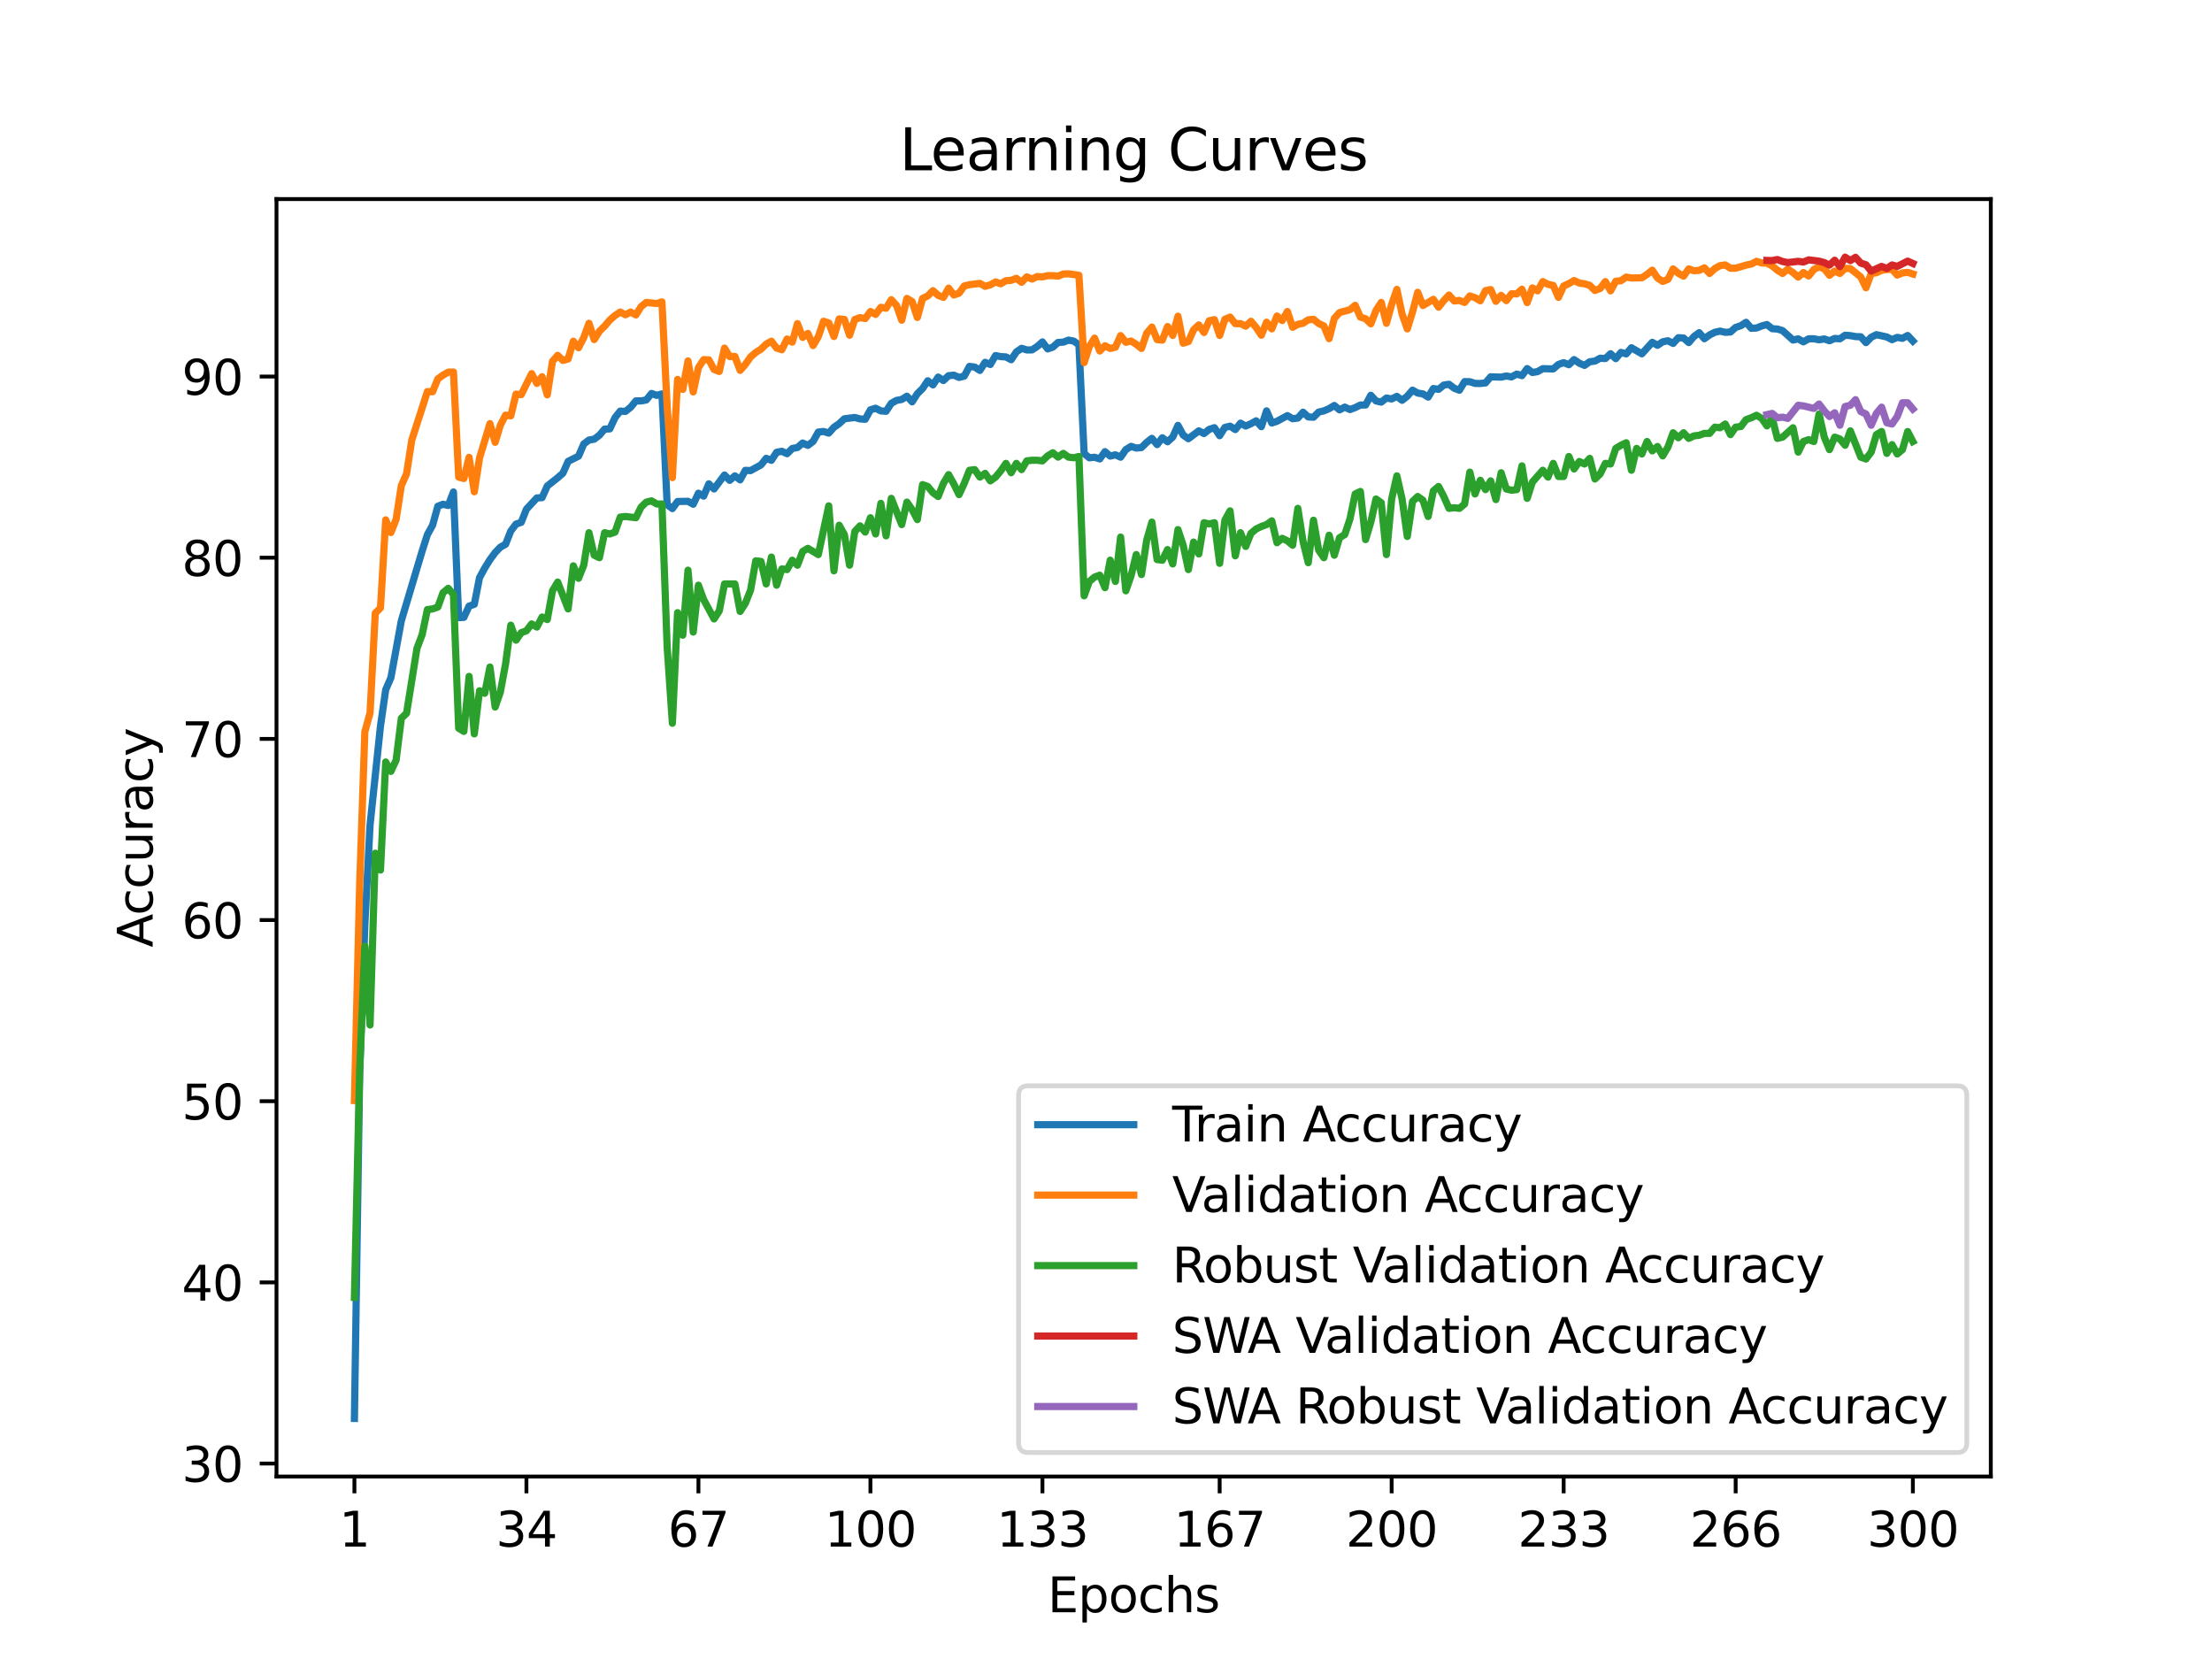 <?xml version="1.0" encoding="utf-8" standalone="no"?>
<!DOCTYPE svg PUBLIC "-//W3C//DTD SVG 1.1//EN"
  "http://www.w3.org/Graphics/SVG/1.1/DTD/svg11.dtd">
<svg xmlns:xlink="http://www.w3.org/1999/xlink" width="460.8pt" height="345.6pt" viewBox="0 0 460.8 345.6" xmlns="http://www.w3.org/2000/svg" version="1.1">
 <defs>
  <style type="text/css">*{stroke-linejoin: round; stroke-linecap: butt}</style>
 </defs>
 <g id="figure_1">
  <g id="patch_1">
   <path d="M 0 345.6 
L 460.8 345.6 
L 460.8 0 
L 0 0 
z
" style="fill: #ffffff"/>
  </g>
  <g id="axes_1">
   <g id="patch_2">
    <path d="M 57.6 307.584 
L 414.72 307.584 
L 414.72 41.472 
L 57.6 41.472 
z
" style="fill: #ffffff"/>
   </g>
   <g id="matplotlib.axis_1">
    <g id="xtick_1">
     <g id="line2d_1">
      <defs>
       <path id="m050fec3be4" d="M 0 0 
L 0 3.5 
" style="stroke: #000000; stroke-width: 0.8"/>
      </defs>
      <g>
       <use xlink:href="#m050fec3be4" x="73.833" y="307.584" style="stroke: #000000; stroke-width: 0.8"/>
      </g>
     </g>
     <g id="text_1">
      <!-- 1 -->
      <g transform="translate(70.651 322.182) scale(0.1 -0.1)">
       <defs>
        <path id="DejaVuSans-31" d="M 794 531 
L 1825 531 
L 1825 4091 
L 703 3866 
L 703 4441 
L 1819 4666 
L 2450 4666 
L 2450 531 
L 3481 531 
L 3481 0 
L 794 0 
L 794 531 
z
" transform="scale(0.016)"/>
       </defs>
       <use xlink:href="#DejaVuSans-31"/>
      </g>
     </g>
    </g>
    <g id="xtick_2">
     <g id="line2d_2">
      <g>
       <use xlink:href="#m050fec3be4" x="109.664" y="307.584" style="stroke: #000000; stroke-width: 0.8"/>
      </g>
     </g>
     <g id="text_2">
      <!-- 34 -->
      <g transform="translate(103.302 322.182) scale(0.1 -0.1)">
       <defs>
        <path id="DejaVuSans-33" d="M 2597 2516 
Q 3050 2419 3304 2112 
Q 3559 1806 3559 1356 
Q 3559 666 3084 287 
Q 2609 -91 1734 -91 
Q 1441 -91 1130 -33 
Q 819 25 488 141 
L 488 750 
Q 750 597 1062 519 
Q 1375 441 1716 441 
Q 2309 441 2620 675 
Q 2931 909 2931 1356 
Q 2931 1769 2642 2001 
Q 2353 2234 1838 2234 
L 1294 2234 
L 1294 2753 
L 1863 2753 
Q 2328 2753 2575 2939 
Q 2822 3125 2822 3475 
Q 2822 3834 2567 4026 
Q 2313 4219 1838 4219 
Q 1578 4219 1281 4162 
Q 984 4106 628 3988 
L 628 4550 
Q 988 4650 1302 4700 
Q 1616 4750 1894 4750 
Q 2613 4750 3031 4423 
Q 3450 4097 3450 3541 
Q 3450 3153 3228 2886 
Q 3006 2619 2597 2516 
z
" transform="scale(0.016)"/>
        <path id="DejaVuSans-34" d="M 2419 4116 
L 825 1625 
L 2419 1625 
L 2419 4116 
z
M 2253 4666 
L 3047 4666 
L 3047 1625 
L 3713 1625 
L 3713 1100 
L 3047 1100 
L 3047 0 
L 2419 0 
L 2419 1100 
L 313 1100 
L 313 1709 
L 2253 4666 
z
" transform="scale(0.016)"/>
       </defs>
       <use xlink:href="#DejaVuSans-33"/>
       <use xlink:href="#DejaVuSans-34" x="63.623"/>
      </g>
     </g>
    </g>
    <g id="xtick_3">
     <g id="line2d_3">
      <g>
       <use xlink:href="#m050fec3be4" x="145.496" y="307.584" style="stroke: #000000; stroke-width: 0.8"/>
      </g>
     </g>
     <g id="text_3">
      <!-- 67 -->
      <g transform="translate(139.133 322.182) scale(0.1 -0.1)">
       <defs>
        <path id="DejaVuSans-36" d="M 2113 2584 
Q 1688 2584 1439 2293 
Q 1191 2003 1191 1497 
Q 1191 994 1439 701 
Q 1688 409 2113 409 
Q 2538 409 2786 701 
Q 3034 994 3034 1497 
Q 3034 2003 2786 2293 
Q 2538 2584 2113 2584 
z
M 3366 4563 
L 3366 3988 
Q 3128 4100 2886 4159 
Q 2644 4219 2406 4219 
Q 1781 4219 1451 3797 
Q 1122 3375 1075 2522 
Q 1259 2794 1537 2939 
Q 1816 3084 2150 3084 
Q 2853 3084 3261 2657 
Q 3669 2231 3669 1497 
Q 3669 778 3244 343 
Q 2819 -91 2113 -91 
Q 1303 -91 875 529 
Q 447 1150 447 2328 
Q 447 3434 972 4092 
Q 1497 4750 2381 4750 
Q 2619 4750 2861 4703 
Q 3103 4656 3366 4563 
z
" transform="scale(0.016)"/>
        <path id="DejaVuSans-37" d="M 525 4666 
L 3525 4666 
L 3525 4397 
L 1831 0 
L 1172 0 
L 2766 4134 
L 525 4134 
L 525 4666 
z
" transform="scale(0.016)"/>
       </defs>
       <use xlink:href="#DejaVuSans-36"/>
       <use xlink:href="#DejaVuSans-37" x="63.623"/>
      </g>
     </g>
    </g>
    <g id="xtick_4">
     <g id="line2d_4">
      <g>
       <use xlink:href="#m050fec3be4" x="181.327" y="307.584" style="stroke: #000000; stroke-width: 0.8"/>
      </g>
     </g>
     <g id="text_4">
      <!-- 100 -->
      <g transform="translate(171.783 322.182) scale(0.1 -0.1)">
       <defs>
        <path id="DejaVuSans-30" d="M 2034 4250 
Q 1547 4250 1301 3770 
Q 1056 3291 1056 2328 
Q 1056 1369 1301 889 
Q 1547 409 2034 409 
Q 2525 409 2770 889 
Q 3016 1369 3016 2328 
Q 3016 3291 2770 3770 
Q 2525 4250 2034 4250 
z
M 2034 4750 
Q 2819 4750 3233 4129 
Q 3647 3509 3647 2328 
Q 3647 1150 3233 529 
Q 2819 -91 2034 -91 
Q 1250 -91 836 529 
Q 422 1150 422 2328 
Q 422 3509 836 4129 
Q 1250 4750 2034 4750 
z
" transform="scale(0.016)"/>
       </defs>
       <use xlink:href="#DejaVuSans-31"/>
       <use xlink:href="#DejaVuSans-30" x="63.623"/>
       <use xlink:href="#DejaVuSans-30" x="127.246"/>
      </g>
     </g>
    </g>
    <g id="xtick_5">
     <g id="line2d_5">
      <g>
       <use xlink:href="#m050fec3be4" x="217.158" y="307.584" style="stroke: #000000; stroke-width: 0.8"/>
      </g>
     </g>
     <g id="text_5">
      <!-- 133 -->
      <g transform="translate(207.615 322.182) scale(0.1 -0.1)">
       <use xlink:href="#DejaVuSans-31"/>
       <use xlink:href="#DejaVuSans-33" x="63.623"/>
       <use xlink:href="#DejaVuSans-33" x="127.246"/>
      </g>
     </g>
    </g>
    <g id="xtick_6">
     <g id="line2d_6">
      <g>
       <use xlink:href="#m050fec3be4" x="254.076" y="307.584" style="stroke: #000000; stroke-width: 0.8"/>
      </g>
     </g>
     <g id="text_6">
      <!-- 167 -->
      <g transform="translate(244.532 322.182) scale(0.1 -0.1)">
       <use xlink:href="#DejaVuSans-31"/>
       <use xlink:href="#DejaVuSans-36" x="63.623"/>
       <use xlink:href="#DejaVuSans-37" x="127.246"/>
      </g>
     </g>
    </g>
    <g id="xtick_7">
     <g id="line2d_7">
      <g>
       <use xlink:href="#m050fec3be4" x="289.907" y="307.584" style="stroke: #000000; stroke-width: 0.8"/>
      </g>
     </g>
     <g id="text_7">
      <!-- 200 -->
      <g transform="translate(280.363 322.182) scale(0.1 -0.1)">
       <defs>
        <path id="DejaVuSans-32" d="M 1228 531 
L 3431 531 
L 3431 0 
L 469 0 
L 469 531 
Q 828 903 1448 1529 
Q 2069 2156 2228 2338 
Q 2531 2678 2651 2914 
Q 2772 3150 2772 3378 
Q 2772 3750 2511 3984 
Q 2250 4219 1831 4219 
Q 1534 4219 1204 4116 
Q 875 4013 500 3803 
L 500 4441 
Q 881 4594 1212 4672 
Q 1544 4750 1819 4750 
Q 2544 4750 2975 4387 
Q 3406 4025 3406 3419 
Q 3406 3131 3298 2873 
Q 3191 2616 2906 2266 
Q 2828 2175 2409 1742 
Q 1991 1309 1228 531 
z
" transform="scale(0.016)"/>
       </defs>
       <use xlink:href="#DejaVuSans-32"/>
       <use xlink:href="#DejaVuSans-30" x="63.623"/>
       <use xlink:href="#DejaVuSans-30" x="127.246"/>
      </g>
     </g>
    </g>
    <g id="xtick_8">
     <g id="line2d_8">
      <g>
       <use xlink:href="#m050fec3be4" x="325.739" y="307.584" style="stroke: #000000; stroke-width: 0.8"/>
      </g>
     </g>
     <g id="text_8">
      <!-- 233 -->
      <g transform="translate(316.195 322.182) scale(0.1 -0.1)">
       <use xlink:href="#DejaVuSans-32"/>
       <use xlink:href="#DejaVuSans-33" x="63.623"/>
       <use xlink:href="#DejaVuSans-33" x="127.246"/>
      </g>
     </g>
    </g>
    <g id="xtick_9">
     <g id="line2d_9">
      <g>
       <use xlink:href="#m050fec3be4" x="361.57" y="307.584" style="stroke: #000000; stroke-width: 0.8"/>
      </g>
     </g>
     <g id="text_9">
      <!-- 266 -->
      <g transform="translate(352.026 322.182) scale(0.1 -0.1)">
       <use xlink:href="#DejaVuSans-32"/>
       <use xlink:href="#DejaVuSans-36" x="63.623"/>
       <use xlink:href="#DejaVuSans-36" x="127.246"/>
      </g>
     </g>
    </g>
    <g id="xtick_10">
     <g id="line2d_10">
      <g>
       <use xlink:href="#m050fec3be4" x="398.487" y="307.584" style="stroke: #000000; stroke-width: 0.8"/>
      </g>
     </g>
     <g id="text_10">
      <!-- 300 -->
      <g transform="translate(388.944 322.182) scale(0.1 -0.1)">
       <use xlink:href="#DejaVuSans-33"/>
       <use xlink:href="#DejaVuSans-30" x="63.623"/>
       <use xlink:href="#DejaVuSans-30" x="127.246"/>
      </g>
     </g>
    </g>
    <g id="text_11">
     <!-- Epochs -->
     <g transform="translate(218.244 335.861) scale(0.1 -0.1)">
      <defs>
       <path id="DejaVuSans-45" d="M 628 4666 
L 3578 4666 
L 3578 4134 
L 1259 4134 
L 1259 2753 
L 3481 2753 
L 3481 2222 
L 1259 2222 
L 1259 531 
L 3634 531 
L 3634 0 
L 628 0 
L 628 4666 
z
" transform="scale(0.016)"/>
       <path id="DejaVuSans-70" d="M 1159 525 
L 1159 -1331 
L 581 -1331 
L 581 3500 
L 1159 3500 
L 1159 2969 
Q 1341 3281 1617 3432 
Q 1894 3584 2278 3584 
Q 2916 3584 3314 3078 
Q 3713 2572 3713 1747 
Q 3713 922 3314 415 
Q 2916 -91 2278 -91 
Q 1894 -91 1617 61 
Q 1341 213 1159 525 
z
M 3116 1747 
Q 3116 2381 2855 2742 
Q 2594 3103 2138 3103 
Q 1681 3103 1420 2742 
Q 1159 2381 1159 1747 
Q 1159 1113 1420 752 
Q 1681 391 2138 391 
Q 2594 391 2855 752 
Q 3116 1113 3116 1747 
z
" transform="scale(0.016)"/>
       <path id="DejaVuSans-6f" d="M 1959 3097 
Q 1497 3097 1228 2736 
Q 959 2375 959 1747 
Q 959 1119 1226 758 
Q 1494 397 1959 397 
Q 2419 397 2687 759 
Q 2956 1122 2956 1747 
Q 2956 2369 2687 2733 
Q 2419 3097 1959 3097 
z
M 1959 3584 
Q 2709 3584 3137 3096 
Q 3566 2609 3566 1747 
Q 3566 888 3137 398 
Q 2709 -91 1959 -91 
Q 1206 -91 779 398 
Q 353 888 353 1747 
Q 353 2609 779 3096 
Q 1206 3584 1959 3584 
z
" transform="scale(0.016)"/>
       <path id="DejaVuSans-63" d="M 3122 3366 
L 3122 2828 
Q 2878 2963 2633 3030 
Q 2388 3097 2138 3097 
Q 1578 3097 1268 2742 
Q 959 2388 959 1747 
Q 959 1106 1268 751 
Q 1578 397 2138 397 
Q 2388 397 2633 464 
Q 2878 531 3122 666 
L 3122 134 
Q 2881 22 2623 -34 
Q 2366 -91 2075 -91 
Q 1284 -91 818 406 
Q 353 903 353 1747 
Q 353 2603 823 3093 
Q 1294 3584 2113 3584 
Q 2378 3584 2631 3529 
Q 2884 3475 3122 3366 
z
" transform="scale(0.016)"/>
       <path id="DejaVuSans-68" d="M 3513 2113 
L 3513 0 
L 2938 0 
L 2938 2094 
Q 2938 2591 2744 2837 
Q 2550 3084 2163 3084 
Q 1697 3084 1428 2787 
Q 1159 2491 1159 1978 
L 1159 0 
L 581 0 
L 581 4863 
L 1159 4863 
L 1159 2956 
Q 1366 3272 1645 3428 
Q 1925 3584 2291 3584 
Q 2894 3584 3203 3211 
Q 3513 2838 3513 2113 
z
" transform="scale(0.016)"/>
       <path id="DejaVuSans-73" d="M 2834 3397 
L 2834 2853 
Q 2591 2978 2328 3040 
Q 2066 3103 1784 3103 
Q 1356 3103 1142 2972 
Q 928 2841 928 2578 
Q 928 2378 1081 2264 
Q 1234 2150 1697 2047 
L 1894 2003 
Q 2506 1872 2764 1633 
Q 3022 1394 3022 966 
Q 3022 478 2636 193 
Q 2250 -91 1575 -91 
Q 1294 -91 989 -36 
Q 684 19 347 128 
L 347 722 
Q 666 556 975 473 
Q 1284 391 1588 391 
Q 1994 391 2212 530 
Q 2431 669 2431 922 
Q 2431 1156 2273 1281 
Q 2116 1406 1581 1522 
L 1381 1569 
Q 847 1681 609 1914 
Q 372 2147 372 2553 
Q 372 3047 722 3315 
Q 1072 3584 1716 3584 
Q 2034 3584 2315 3537 
Q 2597 3491 2834 3397 
z
" transform="scale(0.016)"/>
      </defs>
      <use xlink:href="#DejaVuSans-45"/>
      <use xlink:href="#DejaVuSans-70" x="63.184"/>
      <use xlink:href="#DejaVuSans-6f" x="126.66"/>
      <use xlink:href="#DejaVuSans-63" x="187.842"/>
      <use xlink:href="#DejaVuSans-68" x="242.822"/>
      <use xlink:href="#DejaVuSans-73" x="306.201"/>
     </g>
    </g>
   </g>
   <g id="matplotlib.axis_2">
    <g id="ytick_1">
     <g id="line2d_11">
      <defs>
       <path id="m66ca7633f9" d="M 0 0 
L -3.5 0 
" style="stroke: #000000; stroke-width: 0.8"/>
      </defs>
      <g>
       <use xlink:href="#m66ca7633f9" x="57.6" y="304.886" style="stroke: #000000; stroke-width: 0.8"/>
      </g>
     </g>
     <g id="text_12">
      <!-- 30 -->
      <g transform="translate(37.875 308.685) scale(0.1 -0.1)">
       <use xlink:href="#DejaVuSans-33"/>
       <use xlink:href="#DejaVuSans-30" x="63.623"/>
      </g>
     </g>
    </g>
    <g id="ytick_2">
     <g id="line2d_12">
      <g>
       <use xlink:href="#m66ca7633f9" x="57.6" y="267.144" style="stroke: #000000; stroke-width: 0.8"/>
      </g>
     </g>
     <g id="text_13">
      <!-- 40 -->
      <g transform="translate(37.875 270.944) scale(0.1 -0.1)">
       <use xlink:href="#DejaVuSans-34"/>
       <use xlink:href="#DejaVuSans-30" x="63.623"/>
      </g>
     </g>
    </g>
    <g id="ytick_3">
     <g id="line2d_13">
      <g>
       <use xlink:href="#m66ca7633f9" x="57.6" y="229.403" style="stroke: #000000; stroke-width: 0.8"/>
      </g>
     </g>
     <g id="text_14">
      <!-- 50 -->
      <g transform="translate(37.875 233.203) scale(0.1 -0.1)">
       <defs>
        <path id="DejaVuSans-35" d="M 691 4666 
L 3169 4666 
L 3169 4134 
L 1269 4134 
L 1269 2991 
Q 1406 3038 1543 3061 
Q 1681 3084 1819 3084 
Q 2600 3084 3056 2656 
Q 3513 2228 3513 1497 
Q 3513 744 3044 326 
Q 2575 -91 1722 -91 
Q 1428 -91 1123 -41 
Q 819 9 494 109 
L 494 744 
Q 775 591 1075 516 
Q 1375 441 1709 441 
Q 2250 441 2565 725 
Q 2881 1009 2881 1497 
Q 2881 1984 2565 2268 
Q 2250 2553 1709 2553 
Q 1456 2553 1204 2497 
Q 953 2441 691 2322 
L 691 4666 
z
" transform="scale(0.016)"/>
       </defs>
       <use xlink:href="#DejaVuSans-35"/>
       <use xlink:href="#DejaVuSans-30" x="63.623"/>
      </g>
     </g>
    </g>
    <g id="ytick_4">
     <g id="line2d_14">
      <g>
       <use xlink:href="#m66ca7633f9" x="57.6" y="191.662" style="stroke: #000000; stroke-width: 0.8"/>
      </g>
     </g>
     <g id="text_15">
      <!-- 60 -->
      <g transform="translate(37.875 195.462) scale(0.1 -0.1)">
       <use xlink:href="#DejaVuSans-36"/>
       <use xlink:href="#DejaVuSans-30" x="63.623"/>
      </g>
     </g>
    </g>
    <g id="ytick_5">
     <g id="line2d_15">
      <g>
       <use xlink:href="#m66ca7633f9" x="57.6" y="153.921" style="stroke: #000000; stroke-width: 0.8"/>
      </g>
     </g>
     <g id="text_16">
      <!-- 70 -->
      <g transform="translate(37.875 157.721) scale(0.1 -0.1)">
       <use xlink:href="#DejaVuSans-37"/>
       <use xlink:href="#DejaVuSans-30" x="63.623"/>
      </g>
     </g>
    </g>
    <g id="ytick_6">
     <g id="line2d_16">
      <g>
       <use xlink:href="#m66ca7633f9" x="57.6" y="116.18" style="stroke: #000000; stroke-width: 0.8"/>
      </g>
     </g>
     <g id="text_17">
      <!-- 80 -->
      <g transform="translate(37.875 119.98) scale(0.1 -0.1)">
       <defs>
        <path id="DejaVuSans-38" d="M 2034 2216 
Q 1584 2216 1326 1975 
Q 1069 1734 1069 1313 
Q 1069 891 1326 650 
Q 1584 409 2034 409 
Q 2484 409 2743 651 
Q 3003 894 3003 1313 
Q 3003 1734 2745 1975 
Q 2488 2216 2034 2216 
z
M 1403 2484 
Q 997 2584 770 2862 
Q 544 3141 544 3541 
Q 544 4100 942 4425 
Q 1341 4750 2034 4750 
Q 2731 4750 3128 4425 
Q 3525 4100 3525 3541 
Q 3525 3141 3298 2862 
Q 3072 2584 2669 2484 
Q 3125 2378 3379 2068 
Q 3634 1759 3634 1313 
Q 3634 634 3220 271 
Q 2806 -91 2034 -91 
Q 1263 -91 848 271 
Q 434 634 434 1313 
Q 434 1759 690 2068 
Q 947 2378 1403 2484 
z
M 1172 3481 
Q 1172 3119 1398 2916 
Q 1625 2713 2034 2713 
Q 2441 2713 2670 2916 
Q 2900 3119 2900 3481 
Q 2900 3844 2670 4047 
Q 2441 4250 2034 4250 
Q 1625 4250 1398 4047 
Q 1172 3844 1172 3481 
z
" transform="scale(0.016)"/>
       </defs>
       <use xlink:href="#DejaVuSans-38"/>
       <use xlink:href="#DejaVuSans-30" x="63.623"/>
      </g>
     </g>
    </g>
    <g id="ytick_7">
     <g id="line2d_17">
      <g>
       <use xlink:href="#m66ca7633f9" x="57.6" y="78.439" style="stroke: #000000; stroke-width: 0.8"/>
      </g>
     </g>
     <g id="text_18">
      <!-- 90 -->
      <g transform="translate(37.875 82.239) scale(0.1 -0.1)">
       <defs>
        <path id="DejaVuSans-39" d="M 703 97 
L 703 672 
Q 941 559 1184 500 
Q 1428 441 1663 441 
Q 2288 441 2617 861 
Q 2947 1281 2994 2138 
Q 2813 1869 2534 1725 
Q 2256 1581 1919 1581 
Q 1219 1581 811 2004 
Q 403 2428 403 3163 
Q 403 3881 828 4315 
Q 1253 4750 1959 4750 
Q 2769 4750 3195 4129 
Q 3622 3509 3622 2328 
Q 3622 1225 3098 567 
Q 2575 -91 1691 -91 
Q 1453 -91 1209 -44 
Q 966 3 703 97 
z
M 1959 2075 
Q 2384 2075 2632 2365 
Q 2881 2656 2881 3163 
Q 2881 3666 2632 3958 
Q 2384 4250 1959 4250 
Q 1534 4250 1286 3958 
Q 1038 3666 1038 3163 
Q 1038 2656 1286 2365 
Q 1534 2075 1959 2075 
z
" transform="scale(0.016)"/>
       </defs>
       <use xlink:href="#DejaVuSans-39"/>
       <use xlink:href="#DejaVuSans-30" x="63.623"/>
      </g>
     </g>
    </g>
    <g id="text_19">
     <!-- Accuracy -->
     <g transform="translate(31.795 197.356) rotate(-90) scale(0.1 -0.1)">
      <defs>
       <path id="DejaVuSans-41" d="M 2188 4044 
L 1331 1722 
L 3047 1722 
L 2188 4044 
z
M 1831 4666 
L 2547 4666 
L 4325 0 
L 3669 0 
L 3244 1197 
L 1141 1197 
L 716 0 
L 50 0 
L 1831 4666 
z
" transform="scale(0.016)"/>
       <path id="DejaVuSans-75" d="M 544 1381 
L 544 3500 
L 1119 3500 
L 1119 1403 
Q 1119 906 1312 657 
Q 1506 409 1894 409 
Q 2359 409 2629 706 
Q 2900 1003 2900 1516 
L 2900 3500 
L 3475 3500 
L 3475 0 
L 2900 0 
L 2900 538 
Q 2691 219 2414 64 
Q 2138 -91 1772 -91 
Q 1169 -91 856 284 
Q 544 659 544 1381 
z
M 1991 3584 
L 1991 3584 
z
" transform="scale(0.016)"/>
       <path id="DejaVuSans-72" d="M 2631 2963 
Q 2534 3019 2420 3045 
Q 2306 3072 2169 3072 
Q 1681 3072 1420 2755 
Q 1159 2438 1159 1844 
L 1159 0 
L 581 0 
L 581 3500 
L 1159 3500 
L 1159 2956 
Q 1341 3275 1631 3429 
Q 1922 3584 2338 3584 
Q 2397 3584 2469 3576 
Q 2541 3569 2628 3553 
L 2631 2963 
z
" transform="scale(0.016)"/>
       <path id="DejaVuSans-61" d="M 2194 1759 
Q 1497 1759 1228 1600 
Q 959 1441 959 1056 
Q 959 750 1161 570 
Q 1363 391 1709 391 
Q 2188 391 2477 730 
Q 2766 1069 2766 1631 
L 2766 1759 
L 2194 1759 
z
M 3341 1997 
L 3341 0 
L 2766 0 
L 2766 531 
Q 2569 213 2275 61 
Q 1981 -91 1556 -91 
Q 1019 -91 701 211 
Q 384 513 384 1019 
Q 384 1609 779 1909 
Q 1175 2209 1959 2209 
L 2766 2209 
L 2766 2266 
Q 2766 2663 2505 2880 
Q 2244 3097 1772 3097 
Q 1472 3097 1187 3025 
Q 903 2953 641 2809 
L 641 3341 
Q 956 3463 1253 3523 
Q 1550 3584 1831 3584 
Q 2591 3584 2966 3190 
Q 3341 2797 3341 1997 
z
" transform="scale(0.016)"/>
       <path id="DejaVuSans-79" d="M 2059 -325 
Q 1816 -950 1584 -1140 
Q 1353 -1331 966 -1331 
L 506 -1331 
L 506 -850 
L 844 -850 
Q 1081 -850 1212 -737 
Q 1344 -625 1503 -206 
L 1606 56 
L 191 3500 
L 800 3500 
L 1894 763 
L 2988 3500 
L 3597 3500 
L 2059 -325 
z
" transform="scale(0.016)"/>
      </defs>
      <use xlink:href="#DejaVuSans-41"/>
      <use xlink:href="#DejaVuSans-63" x="66.658"/>
      <use xlink:href="#DejaVuSans-63" x="121.639"/>
      <use xlink:href="#DejaVuSans-75" x="176.619"/>
      <use xlink:href="#DejaVuSans-72" x="239.998"/>
      <use xlink:href="#DejaVuSans-61" x="281.111"/>
      <use xlink:href="#DejaVuSans-63" x="342.391"/>
      <use xlink:href="#DejaVuSans-79" x="397.371"/>
     </g>
    </g>
   </g>
   <g id="line2d_18">
    <path d="M 73.833 295.488 
L 74.919 223.808 
L 76.004 192.578 
L 77.09 171.848 
L 79.262 151.251 
L 80.348 143.684 
L 81.433 141.174 
L 83.605 129.314 
L 87.948 114.765 
L 89.034 111.378 
L 90.12 109.406 
L 91.206 105.462 
L 92.291 105.047 
L 93.377 105.302 
L 94.463 102.49 
L 95.549 128.673 
L 96.635 128.607 
L 97.72 126.257 
L 98.806 125.889 
L 99.892 120.341 
L 100.978 118.341 
L 102.064 116.586 
L 103.149 115.114 
L 104.235 113.982 
L 105.321 113.378 
L 106.407 110.623 
L 107.493 109.179 
L 108.578 108.811 
L 109.664 106.075 
L 111.836 103.726 
L 112.922 103.669 
L 114.007 101.244 
L 116.179 99.527 
L 117.265 98.574 
L 118.351 96.112 
L 120.522 95.027 
L 121.608 92.488 
L 122.694 91.668 
L 123.78 91.488 
L 124.865 90.667 
L 125.951 89.384 
L 127.037 89.346 
L 128.123 86.997 
L 129.209 85.638 
L 130.294 85.704 
L 131.38 84.836 
L 132.466 83.516 
L 133.552 83.516 
L 134.638 83.317 
L 135.723 81.968 
L 136.809 82.355 
L 137.895 82.062 
L 138.981 105.132 
L 140.067 105.953 
L 141.152 104.471 
L 143.324 104.433 
L 144.41 105.047 
L 145.496 102.745 
L 146.581 103.348 
L 147.667 100.791 
L 148.753 101.858 
L 150.925 98.952 
L 152.01 100.065 
L 153.096 99.131 
L 154.182 99.961 
L 155.268 97.98 
L 156.354 98.036 
L 158.525 96.848 
L 159.611 95.479 
L 160.697 95.895 
L 161.783 94.225 
L 162.868 94.008 
L 163.954 94.517 
L 165.04 93.432 
L 166.126 93.224 
L 167.212 92.29 
L 168.297 92.781 
L 169.383 91.951 
L 170.469 90.007 
L 171.555 89.884 
L 172.641 90.224 
L 173.726 89.007 
L 174.812 88.261 
L 175.898 87.242 
L 178.07 86.969 
L 179.155 87.271 
L 180.241 87.346 
L 181.327 85.374 
L 182.413 85.044 
L 183.499 85.601 
L 184.584 85.676 
L 185.67 84.025 
L 186.756 83.412 
L 187.842 83.223 
L 188.928 82.534 
L 190.013 83.714 
L 191.099 82.015 
L 192.185 80.949 
L 193.271 79.326 
L 194.357 80.175 
L 195.442 78.553 
L 196.528 79.27 
L 197.614 78.26 
L 198.7 78.156 
L 199.786 78.619 
L 200.871 78.354 
L 201.957 76.326 
L 203.043 76.467 
L 204.129 77.166 
L 205.215 75.477 
L 206.3 75.93 
L 207.386 74.071 
L 208.472 74.288 
L 209.558 74.354 
L 210.644 74.939 
L 211.729 73.307 
L 212.815 72.561 
L 213.901 72.901 
L 214.987 72.891 
L 216.073 72.174 
L 217.158 71.231 
L 218.244 72.684 
L 219.33 72.316 
L 220.416 71.335 
L 221.502 71.278 
L 222.587 70.853 
L 223.673 71.052 
L 224.759 71.816 
L 225.845 94.479 
L 226.931 95.366 
L 228.016 95.253 
L 229.102 95.602 
L 230.188 94.092 
L 231.274 95.008 
L 232.36 94.753 
L 233.445 95.234 
L 234.531 93.658 
L 235.617 92.989 
L 236.703 93.338 
L 237.789 93.234 
L 238.875 92.158 
L 239.96 91.318 
L 241.046 92.621 
L 242.132 91.196 
L 243.218 92.026 
L 244.304 91.045 
L 245.389 88.611 
L 246.475 90.63 
L 247.561 91.394 
L 249.733 89.752 
L 250.818 90.318 
L 251.904 89.441 
L 252.99 89.101 
L 254.076 90.762 
L 255.162 89.045 
L 256.247 88.78 
L 257.333 89.488 
L 258.419 88.148 
L 259.505 88.752 
L 260.591 88.271 
L 261.676 87.667 
L 262.762 88.884 
L 263.848 85.591 
L 264.934 88.12 
L 266.02 87.761 
L 268.191 86.582 
L 269.277 87.224 
L 270.363 87.091 
L 271.449 85.874 
L 272.534 86.846 
L 273.62 86.922 
L 274.706 85.846 
L 275.792 85.591 
L 276.878 85.129 
L 277.963 84.468 
L 279.049 85.384 
L 280.135 84.808 
L 281.221 85.318 
L 282.307 84.912 
L 283.392 84.374 
L 284.478 84.374 
L 285.564 82.346 
L 286.65 83.525 
L 287.736 83.77 
L 288.821 82.912 
L 289.907 83.11 
L 290.993 82.572 
L 292.079 83.393 
L 293.165 82.534 
L 294.25 81.279 
L 295.336 81.883 
L 296.422 82.053 
L 297.508 82.723 
L 298.594 80.94 
L 299.679 81.11 
L 300.765 80.213 
L 301.851 80.053 
L 302.937 80.874 
L 304.023 81.289 
L 305.108 79.496 
L 306.194 79.515 
L 307.28 79.873 
L 308.366 79.883 
L 309.452 79.77 
L 310.537 78.496 
L 312.709 78.562 
L 313.795 78.326 
L 314.881 78.515 
L 315.966 77.93 
L 317.052 78.251 
L 318.138 76.779 
L 319.224 77.6 
L 320.31 77.411 
L 321.395 76.798 
L 323.567 76.854 
L 324.653 75.92 
L 325.739 75.552 
L 326.824 75.977 
L 327.91 74.911 
L 328.996 75.656 
L 330.082 76.118 
L 331.168 75.363 
L 332.253 75.222 
L 333.339 74.627 
L 334.425 74.694 
L 335.511 73.693 
L 336.597 74.712 
L 337.682 73.41 
L 338.768 73.722 
L 339.854 72.448 
L 342.026 73.703 
L 344.197 71.316 
L 345.283 71.929 
L 346.369 71.202 
L 347.455 70.985 
L 348.54 71.542 
L 349.626 70.353 
L 350.712 70.41 
L 351.798 71.363 
L 352.884 70.099 
L 353.969 69.306 
L 355.055 70.561 
L 356.141 69.768 
L 357.227 69.221 
L 358.313 68.976 
L 359.398 69.231 
L 360.484 69.164 
L 361.57 68.202 
L 362.656 67.844 
L 363.742 67.145 
L 364.827 68.391 
L 365.913 68.334 
L 366.999 67.9 
L 368.085 67.608 
L 369.171 68.476 
L 370.256 68.542 
L 371.342 68.872 
L 373.514 70.835 
L 374.6 70.589 
L 375.685 71.212 
L 376.771 70.58 
L 377.857 70.57 
L 378.943 70.787 
L 380.029 70.608 
L 381.114 70.985 
L 382.2 70.504 
L 383.286 70.58 
L 384.372 69.834 
L 385.458 69.919 
L 386.543 70.117 
L 387.629 70.155 
L 388.715 71.372 
L 389.801 70.259 
L 390.887 69.721 
L 393.058 70.193 
L 394.144 70.759 
L 395.23 70.278 
L 396.316 70.485 
L 397.401 69.891 
L 398.487 71.042 
L 398.487 71.042 
" clip-path="url(#p2096da22d8)" style="fill: none; stroke: #1f77b4; stroke-width: 1.5; stroke-linecap: square"/>
   </g>
   <g id="line2d_19">
    <path d="M 73.833 229.252 
L 74.919 184.529 
L 76.004 152.449 
L 77.09 148.487 
L 78.176 127.729 
L 79.262 126.635 
L 80.348 108.292 
L 81.433 110.934 
L 82.519 108.179 
L 83.605 101.159 
L 84.691 98.706 
L 85.777 91.686 
L 89.034 81.572 
L 90.12 81.61 
L 91.206 78.93 
L 92.291 78.137 
L 93.377 77.534 
L 94.463 77.496 
L 95.549 99.386 
L 96.635 99.688 
L 97.72 95.272 
L 98.806 102.443 
L 99.892 95.423 
L 102.064 88.252 
L 103.149 92.139 
L 104.235 88.554 
L 105.321 86.478 
L 106.407 86.629 
L 107.493 82.1 
L 108.578 82.213 
L 110.75 77.835 
L 111.836 79.873 
L 112.922 78.477 
L 114.007 82.251 
L 115.093 75.269 
L 116.179 74.024 
L 117.265 75.08 
L 118.351 74.778 
L 119.436 71.08 
L 120.522 72.439 
L 121.608 70.325 
L 122.694 67.343 
L 123.78 70.74 
L 124.865 69.004 
L 125.951 67.947 
L 127.037 66.664 
L 128.123 65.721 
L 129.209 65.004 
L 130.294 65.57 
L 131.38 65.004 
L 132.466 65.607 
L 133.552 63.871 
L 134.638 63.003 
L 136.809 63.23 
L 137.895 62.89 
L 138.981 84.704 
L 140.067 99.499 
L 141.152 79.043 
L 142.238 81.119 
L 143.324 75.194 
L 144.41 81.647 
L 145.496 76.59 
L 146.581 74.929 
L 147.667 74.967 
L 148.753 76.967 
L 149.839 77.383 
L 150.925 72.514 
L 152.01 74.288 
L 153.096 74.25 
L 154.182 77.156 
L 155.268 75.911 
L 156.354 74.363 
L 157.439 73.42 
L 158.525 72.74 
L 159.611 71.684 
L 160.697 71.08 
L 161.783 72.514 
L 162.868 72.854 
L 163.954 70.627 
L 165.04 71.269 
L 166.126 67.419 
L 167.212 70.287 
L 168.297 69.457 
L 169.383 71.986 
L 170.469 70.136 
L 171.555 66.928 
L 172.641 67.268 
L 173.726 70.099 
L 174.812 66.438 
L 175.898 66.551 
L 176.984 69.834 
L 178.07 66.551 
L 179.155 66.174 
L 180.241 66.362 
L 181.327 64.89 
L 182.413 65.494 
L 183.499 64.022 
L 184.584 64.211 
L 185.67 62.437 
L 186.756 63.607 
L 187.842 66.702 
L 188.928 62.173 
L 190.013 62.815 
L 191.099 66.136 
L 192.185 62.173 
L 193.271 61.645 
L 194.357 60.55 
L 195.442 61.531 
L 196.528 61.947 
L 197.614 60.022 
L 198.7 61.456 
L 199.786 61.078 
L 200.871 59.569 
L 201.957 59.305 
L 204.129 59.04 
L 205.215 59.644 
L 206.3 59.342 
L 207.386 58.739 
L 208.472 59.116 
L 209.558 58.474 
L 210.644 58.399 
L 211.729 57.984 
L 212.815 58.814 
L 213.901 57.682 
L 214.987 58.135 
L 216.073 57.606 
L 217.158 57.682 
L 218.244 57.418 
L 219.33 57.418 
L 220.416 57.531 
L 221.502 57.078 
L 222.587 57.04 
L 224.759 57.342 
L 225.845 75.533 
L 226.931 72.174 
L 228.016 70.438 
L 229.102 73.118 
L 230.188 72.023 
L 231.274 72.589 
L 232.36 72.325 
L 233.445 69.91 
L 234.531 71.306 
L 235.617 71.042 
L 236.703 71.721 
L 237.789 72.589 
L 238.875 69.419 
L 239.96 68.136 
L 241.046 70.74 
L 242.132 70.853 
L 243.218 68.023 
L 244.304 69.872 
L 245.389 65.872 
L 246.475 71.495 
L 247.561 71.155 
L 248.647 68.702 
L 249.733 67.683 
L 250.818 69.268 
L 251.904 66.815 
L 252.99 66.589 
L 254.076 69.872 
L 255.162 66.513 
L 256.247 66.06 
L 257.333 67.419 
L 258.419 67.419 
L 259.505 67.947 
L 260.591 66.928 
L 261.676 68.212 
L 262.762 69.834 
L 263.848 67.117 
L 264.934 68.513 
L 266.02 65.834 
L 267.105 66.777 
L 268.191 64.89 
L 269.277 68.174 
L 270.363 67.57 
L 271.449 67.343 
L 272.534 66.626 
L 273.62 66.513 
L 274.706 67.381 
L 275.792 67.91 
L 276.878 70.551 
L 277.963 66.324 
L 279.049 65.117 
L 281.221 64.513 
L 282.307 63.607 
L 283.392 66.06 
L 284.478 66.4 
L 285.564 67.457 
L 286.65 64.664 
L 287.736 63.003 
L 288.821 67.343 
L 289.907 63.418 
L 290.993 60.286 
L 292.079 65.419 
L 293.165 68.513 
L 294.25 65.004 
L 295.336 60.89 
L 296.422 63.645 
L 298.594 62.362 
L 299.679 63.985 
L 300.765 62.626 
L 301.851 61.456 
L 302.937 62.701 
L 304.023 62.588 
L 305.108 63.003 
L 306.194 61.645 
L 307.28 62.022 
L 308.366 62.664 
L 309.452 60.55 
L 310.537 60.324 
L 311.623 62.777 
L 312.709 61.531 
L 313.795 62.626 
L 314.881 61.192 
L 315.966 61.229 
L 317.052 60.248 
L 318.138 63.041 
L 319.224 59.984 
L 320.31 60.588 
L 321.395 58.663 
L 322.481 59.229 
L 323.567 59.456 
L 324.653 61.947 
L 325.739 59.569 
L 326.824 59.078 
L 327.91 58.437 
L 328.996 58.965 
L 330.082 59.116 
L 331.168 59.456 
L 332.253 60.512 
L 333.339 60.097 
L 334.425 58.663 
L 335.511 60.588 
L 336.597 58.588 
L 337.682 58.474 
L 338.768 57.72 
L 339.854 57.908 
L 342.026 57.87 
L 343.111 57.153 
L 344.197 56.285 
L 345.283 57.908 
L 346.369 58.625 
L 347.455 58.21 
L 348.54 56.021 
L 349.626 56.927 
L 350.712 57.531 
L 351.798 56.021 
L 352.884 56.399 
L 353.969 56.323 
L 355.055 55.795 
L 356.141 56.965 
L 357.227 55.946 
L 358.313 55.342 
L 359.398 55.191 
L 360.484 55.87 
L 361.57 55.87 
L 363.742 55.229 
L 364.827 55.002 
L 365.913 54.436 
L 366.999 54.776 
L 368.085 54.813 
L 369.171 55.38 
L 370.256 56.285 
L 371.342 56.965 
L 372.428 56.059 
L 373.514 56.776 
L 374.6 57.72 
L 375.685 56.776 
L 376.771 57.493 
L 377.857 56.134 
L 378.943 55.606 
L 380.029 55.983 
L 381.114 57.342 
L 382.2 56.474 
L 383.286 56.965 
L 384.372 55.908 
L 385.458 55.946 
L 387.629 57.682 
L 388.715 59.946 
L 389.801 57.002 
L 390.887 56.814 
L 391.972 56.323 
L 393.058 56.134 
L 394.144 56.097 
L 395.23 57.304 
L 396.316 56.851 
L 397.401 56.738 
L 398.487 57.078 
L 398.487 57.078 
" clip-path="url(#p2096da22d8)" style="fill: none; stroke: #ff7f0e; stroke-width: 1.5; stroke-linecap: square"/>
   </g>
   <g id="line2d_20">
    <path d="M 73.833 270.268 
L 74.919 223.027 
L 76.004 197.128 
L 77.09 213.526 
L 78.176 177.737 
L 79.262 181.251 
L 80.348 158.737 
L 81.433 160.689 
L 82.519 158.346 
L 83.605 149.627 
L 84.691 148.586 
L 86.862 135.051 
L 87.948 132.188 
L 89.034 126.982 
L 90.12 126.852 
L 91.206 126.462 
L 92.291 123.468 
L 93.377 122.557 
L 94.463 123.859 
L 95.549 151.709 
L 96.635 152.36 
L 97.72 140.907 
L 98.806 152.88 
L 99.892 143.901 
L 100.978 144.421 
L 102.064 138.955 
L 103.149 147.284 
L 104.235 144.161 
L 105.321 138.304 
L 106.407 130.236 
L 107.493 133.359 
L 108.578 131.797 
L 109.664 131.407 
L 110.75 129.975 
L 111.836 130.626 
L 112.922 128.544 
L 114.007 129.064 
L 115.093 123.078 
L 116.179 121.256 
L 118.351 126.852 
L 119.436 117.872 
L 120.522 120.475 
L 121.608 117.742 
L 122.694 110.975 
L 123.78 115.66 
L 124.865 116.18 
L 125.951 110.975 
L 127.037 111.235 
L 128.123 110.845 
L 129.209 107.721 
L 130.294 107.591 
L 132.466 107.851 
L 133.552 105.639 
L 134.638 104.598 
L 135.723 104.337 
L 136.809 104.988 
L 137.895 104.988 
L 138.981 134.791 
L 140.067 150.668 
L 141.152 127.633 
L 142.238 132.318 
L 143.324 118.783 
L 144.41 131.667 
L 145.496 121.907 
L 146.581 124.9 
L 148.753 128.934 
L 149.839 127.242 
L 150.925 121.646 
L 153.096 121.646 
L 154.182 127.373 
L 155.268 125.681 
L 156.354 122.948 
L 157.439 116.831 
L 158.525 116.961 
L 159.611 121.646 
L 160.697 116.05 
L 161.783 121.907 
L 162.868 118.523 
L 163.954 118.653 
L 165.04 116.701 
L 166.126 117.742 
L 167.212 114.879 
L 168.297 114.228 
L 170.469 115.53 
L 172.641 105.379 
L 173.726 118.913 
L 174.812 109.413 
L 175.898 111.365 
L 176.984 117.742 
L 178.07 110.714 
L 179.155 109.543 
L 180.241 110.845 
L 181.327 107.851 
L 182.413 111.235 
L 183.499 104.858 
L 184.584 111.625 
L 185.67 103.817 
L 187.842 109.283 
L 188.928 104.598 
L 190.013 106.159 
L 191.099 108.242 
L 192.185 100.954 
L 193.271 101.344 
L 194.357 102.646 
L 195.442 103.427 
L 196.528 100.694 
L 197.614 98.872 
L 198.7 100.824 
L 199.786 103.036 
L 200.871 100.694 
L 201.957 97.961 
L 203.043 97.83 
L 204.129 99.392 
L 205.215 98.611 
L 206.3 100.173 
L 207.386 99.392 
L 208.472 98.091 
L 209.558 96.529 
L 210.644 98.481 
L 211.729 96.529 
L 212.815 97.83 
L 213.901 96.008 
L 214.987 95.878 
L 216.073 95.878 
L 217.158 96.008 
L 218.244 94.967 
L 219.33 94.317 
L 220.416 95.228 
L 221.502 94.447 
L 222.587 95.228 
L 223.673 95.358 
L 224.759 95.097 
L 225.845 124.119 
L 226.931 121.126 
L 228.016 120.215 
L 229.102 119.824 
L 230.188 122.427 
L 231.274 116.701 
L 232.36 121.126 
L 233.445 111.886 
L 234.531 123.078 
L 235.617 119.954 
L 236.703 115.53 
L 237.789 119.694 
L 238.875 112.536 
L 239.96 108.762 
L 241.046 116.571 
L 242.132 116.701 
L 243.218 114.489 
L 244.304 117.482 
L 245.389 110.324 
L 246.475 113.578 
L 247.561 118.653 
L 248.647 112.927 
L 249.733 115.4 
L 250.818 108.892 
L 251.904 109.153 
L 252.99 108.892 
L 254.076 117.352 
L 255.162 108.372 
L 256.247 106.42 
L 257.333 115.79 
L 258.419 110.975 
L 259.505 113.838 
L 260.591 111.105 
L 261.676 110.194 
L 262.762 109.673 
L 263.848 109.283 
L 264.934 108.502 
L 266.02 113.057 
L 267.105 112.146 
L 268.191 112.667 
L 269.277 113.578 
L 270.363 105.899 
L 271.449 112.797 
L 272.534 117.222 
L 273.62 108.372 
L 274.706 114.619 
L 275.792 116.18 
L 276.878 111.495 
L 277.963 115.66 
L 279.049 112.016 
L 280.135 111.365 
L 281.221 108.112 
L 282.307 102.906 
L 283.392 102.385 
L 284.478 112.406 
L 285.564 108.762 
L 286.65 103.947 
L 287.736 104.728 
L 288.821 115.53 
L 289.907 103.947 
L 290.993 99.132 
L 292.079 103.947 
L 293.165 111.756 
L 294.25 104.468 
L 295.336 103.427 
L 296.422 104.207 
L 297.508 107.591 
L 298.594 102.255 
L 299.679 101.344 
L 300.765 103.427 
L 301.851 105.899 
L 302.937 105.769 
L 304.023 105.899 
L 305.108 104.988 
L 306.194 98.351 
L 307.28 102.906 
L 308.366 100.043 
L 309.452 101.995 
L 310.537 100.173 
L 311.623 104.077 
L 312.709 98.481 
L 313.795 101.865 
L 314.881 102.125 
L 315.966 101.995 
L 317.052 97.05 
L 318.138 103.817 
L 319.224 100.433 
L 321.395 97.961 
L 322.481 99.392 
L 323.567 96.529 
L 324.653 99.262 
L 325.739 99.262 
L 326.824 95.097 
L 327.91 97.7 
L 328.996 96.139 
L 330.082 96.659 
L 331.168 95.488 
L 332.253 99.783 
L 333.339 98.741 
L 334.425 96.529 
L 335.511 96.659 
L 336.597 93.406 
L 337.682 92.755 
L 338.768 92.234 
L 339.854 97.961 
L 340.94 93.406 
L 342.026 94.577 
L 343.111 91.974 
L 344.197 93.926 
L 345.283 93.015 
L 346.369 94.967 
L 347.455 93.145 
L 348.54 90.152 
L 349.626 91.193 
L 350.712 90.152 
L 351.798 91.323 
L 352.884 90.803 
L 353.969 90.673 
L 355.055 90.282 
L 356.141 90.282 
L 357.227 88.981 
L 358.313 89.111 
L 359.398 88.33 
L 360.484 90.542 
L 361.57 88.981 
L 362.656 88.851 
L 363.742 87.419 
L 364.827 87.029 
L 365.913 86.508 
L 366.999 87.159 
L 368.085 88.721 
L 369.171 87.029 
L 370.256 91.323 
L 371.342 91.063 
L 373.514 89.111 
L 374.6 94.186 
L 375.685 91.974 
L 376.771 91.584 
L 377.857 91.974 
L 378.943 86.248 
L 380.029 91.063 
L 381.114 93.666 
L 382.2 91.063 
L 383.286 91.453 
L 384.372 92.755 
L 385.458 89.762 
L 387.629 95.228 
L 388.715 95.618 
L 389.801 94.186 
L 390.887 90.542 
L 391.972 89.892 
L 393.058 94.447 
L 394.144 92.625 
L 395.23 94.577 
L 396.316 93.666 
L 397.401 89.892 
L 398.487 91.974 
L 398.487 91.974 
" clip-path="url(#p2096da22d8)" style="fill: none; stroke: #2ca02c; stroke-width: 1.5; stroke-linecap: square"/>
   </g>
   <g id="line2d_21">
    <path d="M 368.085 54.247 
L 369.171 54.285 
L 370.256 54.059 
L 371.342 54.474 
L 372.428 54.7 
L 374.6 54.436 
L 375.685 54.587 
L 376.771 54.134 
L 378.943 54.398 
L 380.029 54.7 
L 381.114 55.229 
L 382.2 54.21 
L 383.286 55.531 
L 384.372 53.568 
L 385.458 54.285 
L 386.543 53.606 
L 387.629 54.813 
L 388.715 55.153 
L 389.801 56.474 
L 391.972 55.493 
L 393.058 55.946 
L 394.144 55.191 
L 395.23 55.493 
L 397.401 54.398 
L 398.487 54.889 
L 398.487 54.889 
" clip-path="url(#p2096da22d8)" style="fill: none; stroke: #d62728; stroke-width: 1.5; stroke-linecap: square"/>
   </g>
   <g id="line2d_22">
    <path d="M 368.085 86.378 
L 369.171 86.118 
L 370.256 87.029 
L 371.342 86.899 
L 372.428 87.159 
L 374.6 84.426 
L 375.685 84.556 
L 377.857 85.077 
L 378.943 84.166 
L 380.029 85.597 
L 381.114 86.768 
L 382.2 85.988 
L 383.286 88.59 
L 384.372 84.686 
L 385.458 84.426 
L 386.543 83.255 
L 387.629 85.727 
L 388.715 86.248 
L 389.801 88.59 
L 390.887 86.118 
L 391.972 84.816 
L 393.058 88.07 
L 394.144 88.33 
L 395.23 86.768 
L 396.316 83.905 
L 397.401 83.905 
L 398.487 85.207 
L 398.487 85.207 
" clip-path="url(#p2096da22d8)" style="fill: none; stroke: #9467bd; stroke-width: 1.5; stroke-linecap: square"/>
   </g>
   <g id="patch_3">
    <path d="M 57.6 307.584 
L 57.6 41.472 
" style="fill: none; stroke: #000000; stroke-width: 0.8; stroke-linejoin: miter; stroke-linecap: square"/>
   </g>
   <g id="patch_4">
    <path d="M 414.72 307.584 
L 414.72 41.472 
" style="fill: none; stroke: #000000; stroke-width: 0.8; stroke-linejoin: miter; stroke-linecap: square"/>
   </g>
   <g id="patch_5">
    <path d="M 57.6 307.584 
L 414.72 307.584 
" style="fill: none; stroke: #000000; stroke-width: 0.8; stroke-linejoin: miter; stroke-linecap: square"/>
   </g>
   <g id="patch_6">
    <path d="M 57.6 41.472 
L 414.72 41.472 
" style="fill: none; stroke: #000000; stroke-width: 0.8; stroke-linejoin: miter; stroke-linecap: square"/>
   </g>
   <g id="text_20">
    <!-- Learning Curves -->
    <g transform="translate(187.376 35.472) scale(0.12 -0.12)">
     <defs>
      <path id="DejaVuSans-4c" d="M 628 4666 
L 1259 4666 
L 1259 531 
L 3531 531 
L 3531 0 
L 628 0 
L 628 4666 
z
" transform="scale(0.016)"/>
      <path id="DejaVuSans-65" d="M 3597 1894 
L 3597 1613 
L 953 1613 
Q 991 1019 1311 708 
Q 1631 397 2203 397 
Q 2534 397 2845 478 
Q 3156 559 3463 722 
L 3463 178 
Q 3153 47 2828 -22 
Q 2503 -91 2169 -91 
Q 1331 -91 842 396 
Q 353 884 353 1716 
Q 353 2575 817 3079 
Q 1281 3584 2069 3584 
Q 2775 3584 3186 3129 
Q 3597 2675 3597 1894 
z
M 3022 2063 
Q 3016 2534 2758 2815 
Q 2500 3097 2075 3097 
Q 1594 3097 1305 2825 
Q 1016 2553 972 2059 
L 3022 2063 
z
" transform="scale(0.016)"/>
      <path id="DejaVuSans-6e" d="M 3513 2113 
L 3513 0 
L 2938 0 
L 2938 2094 
Q 2938 2591 2744 2837 
Q 2550 3084 2163 3084 
Q 1697 3084 1428 2787 
Q 1159 2491 1159 1978 
L 1159 0 
L 581 0 
L 581 3500 
L 1159 3500 
L 1159 2956 
Q 1366 3272 1645 3428 
Q 1925 3584 2291 3584 
Q 2894 3584 3203 3211 
Q 3513 2838 3513 2113 
z
" transform="scale(0.016)"/>
      <path id="DejaVuSans-69" d="M 603 3500 
L 1178 3500 
L 1178 0 
L 603 0 
L 603 3500 
z
M 603 4863 
L 1178 4863 
L 1178 4134 
L 603 4134 
L 603 4863 
z
" transform="scale(0.016)"/>
      <path id="DejaVuSans-67" d="M 2906 1791 
Q 2906 2416 2648 2759 
Q 2391 3103 1925 3103 
Q 1463 3103 1205 2759 
Q 947 2416 947 1791 
Q 947 1169 1205 825 
Q 1463 481 1925 481 
Q 2391 481 2648 825 
Q 2906 1169 2906 1791 
z
M 3481 434 
Q 3481 -459 3084 -895 
Q 2688 -1331 1869 -1331 
Q 1566 -1331 1297 -1286 
Q 1028 -1241 775 -1147 
L 775 -588 
Q 1028 -725 1275 -790 
Q 1522 -856 1778 -856 
Q 2344 -856 2625 -561 
Q 2906 -266 2906 331 
L 2906 616 
Q 2728 306 2450 153 
Q 2172 0 1784 0 
Q 1141 0 747 490 
Q 353 981 353 1791 
Q 353 2603 747 3093 
Q 1141 3584 1784 3584 
Q 2172 3584 2450 3431 
Q 2728 3278 2906 2969 
L 2906 3500 
L 3481 3500 
L 3481 434 
z
" transform="scale(0.016)"/>
      <path id="DejaVuSans-20" transform="scale(0.016)"/>
      <path id="DejaVuSans-43" d="M 4122 4306 
L 4122 3641 
Q 3803 3938 3442 4084 
Q 3081 4231 2675 4231 
Q 1875 4231 1450 3742 
Q 1025 3253 1025 2328 
Q 1025 1406 1450 917 
Q 1875 428 2675 428 
Q 3081 428 3442 575 
Q 3803 722 4122 1019 
L 4122 359 
Q 3791 134 3420 21 
Q 3050 -91 2638 -91 
Q 1578 -91 968 557 
Q 359 1206 359 2328 
Q 359 3453 968 4101 
Q 1578 4750 2638 4750 
Q 3056 4750 3426 4639 
Q 3797 4528 4122 4306 
z
" transform="scale(0.016)"/>
      <path id="DejaVuSans-76" d="M 191 3500 
L 800 3500 
L 1894 563 
L 2988 3500 
L 3597 3500 
L 2284 0 
L 1503 0 
L 191 3500 
z
" transform="scale(0.016)"/>
     </defs>
     <use xlink:href="#DejaVuSans-4c"/>
     <use xlink:href="#DejaVuSans-65" x="53.963"/>
     <use xlink:href="#DejaVuSans-61" x="115.486"/>
     <use xlink:href="#DejaVuSans-72" x="176.766"/>
     <use xlink:href="#DejaVuSans-6e" x="216.129"/>
     <use xlink:href="#DejaVuSans-69" x="279.508"/>
     <use xlink:href="#DejaVuSans-6e" x="307.291"/>
     <use xlink:href="#DejaVuSans-67" x="370.67"/>
     <use xlink:href="#DejaVuSans-20" x="434.146"/>
     <use xlink:href="#DejaVuSans-43" x="465.934"/>
     <use xlink:href="#DejaVuSans-75" x="535.758"/>
     <use xlink:href="#DejaVuSans-72" x="599.137"/>
     <use xlink:href="#DejaVuSans-76" x="640.25"/>
     <use xlink:href="#DejaVuSans-65" x="699.43"/>
     <use xlink:href="#DejaVuSans-73" x="760.953"/>
    </g>
   </g>
   <g id="legend_1">
    <g id="patch_7">
     <path d="M 214.189 302.584 
L 407.72 302.584 
Q 409.72 302.584 409.72 300.584 
L 409.72 228.193 
Q 409.72 226.193 407.72 226.193 
L 214.189 226.193 
Q 212.189 226.193 212.189 228.193 
L 212.189 300.584 
Q 212.189 302.584 214.189 302.584 
z
" style="fill: #ffffff; opacity: 0.8; stroke: #cccccc; stroke-linejoin: miter"/>
    </g>
    <g id="line2d_23">
     <path d="M 216.189 234.292 
L 226.189 234.292 
L 236.189 234.292 
" style="fill: none; stroke: #1f77b4; stroke-width: 1.5; stroke-linecap: square"/>
    </g>
    <g id="text_21">
     <!-- Train Accuracy -->
     <g transform="translate(244.189 237.792) scale(0.1 -0.1)">
      <defs>
       <path id="DejaVuSans-54" d="M -19 4666 
L 3928 4666 
L 3928 4134 
L 2272 4134 
L 2272 0 
L 1638 0 
L 1638 4134 
L -19 4134 
L -19 4666 
z
" transform="scale(0.016)"/>
      </defs>
      <use xlink:href="#DejaVuSans-54"/>
      <use xlink:href="#DejaVuSans-72" x="46.334"/>
      <use xlink:href="#DejaVuSans-61" x="87.447"/>
      <use xlink:href="#DejaVuSans-69" x="148.727"/>
      <use xlink:href="#DejaVuSans-6e" x="176.51"/>
      <use xlink:href="#DejaVuSans-20" x="239.889"/>
      <use xlink:href="#DejaVuSans-41" x="271.676"/>
      <use xlink:href="#DejaVuSans-63" x="338.334"/>
      <use xlink:href="#DejaVuSans-63" x="393.314"/>
      <use xlink:href="#DejaVuSans-75" x="448.295"/>
      <use xlink:href="#DejaVuSans-72" x="511.674"/>
      <use xlink:href="#DejaVuSans-61" x="552.787"/>
      <use xlink:href="#DejaVuSans-63" x="614.066"/>
      <use xlink:href="#DejaVuSans-79" x="669.047"/>
     </g>
    </g>
    <g id="line2d_24">
     <path d="M 216.189 248.97 
L 226.189 248.97 
L 236.189 248.97 
" style="fill: none; stroke: #ff7f0e; stroke-width: 1.5; stroke-linecap: square"/>
    </g>
    <g id="text_22">
     <!-- Validation Accuracy -->
     <g transform="translate(244.189 252.47) scale(0.1 -0.1)">
      <defs>
       <path id="DejaVuSans-56" d="M 1831 0 
L 50 4666 
L 709 4666 
L 2188 738 
L 3669 4666 
L 4325 4666 
L 2547 0 
L 1831 0 
z
" transform="scale(0.016)"/>
       <path id="DejaVuSans-6c" d="M 603 4863 
L 1178 4863 
L 1178 0 
L 603 0 
L 603 4863 
z
" transform="scale(0.016)"/>
       <path id="DejaVuSans-64" d="M 2906 2969 
L 2906 4863 
L 3481 4863 
L 3481 0 
L 2906 0 
L 2906 525 
Q 2725 213 2448 61 
Q 2172 -91 1784 -91 
Q 1150 -91 751 415 
Q 353 922 353 1747 
Q 353 2572 751 3078 
Q 1150 3584 1784 3584 
Q 2172 3584 2448 3432 
Q 2725 3281 2906 2969 
z
M 947 1747 
Q 947 1113 1208 752 
Q 1469 391 1925 391 
Q 2381 391 2643 752 
Q 2906 1113 2906 1747 
Q 2906 2381 2643 2742 
Q 2381 3103 1925 3103 
Q 1469 3103 1208 2742 
Q 947 2381 947 1747 
z
" transform="scale(0.016)"/>
       <path id="DejaVuSans-74" d="M 1172 4494 
L 1172 3500 
L 2356 3500 
L 2356 3053 
L 1172 3053 
L 1172 1153 
Q 1172 725 1289 603 
Q 1406 481 1766 481 
L 2356 481 
L 2356 0 
L 1766 0 
Q 1100 0 847 248 
Q 594 497 594 1153 
L 594 3053 
L 172 3053 
L 172 3500 
L 594 3500 
L 594 4494 
L 1172 4494 
z
" transform="scale(0.016)"/>
      </defs>
      <use xlink:href="#DejaVuSans-56"/>
      <use xlink:href="#DejaVuSans-61" x="60.658"/>
      <use xlink:href="#DejaVuSans-6c" x="121.938"/>
      <use xlink:href="#DejaVuSans-69" x="149.721"/>
      <use xlink:href="#DejaVuSans-64" x="177.504"/>
      <use xlink:href="#DejaVuSans-61" x="240.98"/>
      <use xlink:href="#DejaVuSans-74" x="302.26"/>
      <use xlink:href="#DejaVuSans-69" x="341.469"/>
      <use xlink:href="#DejaVuSans-6f" x="369.252"/>
      <use xlink:href="#DejaVuSans-6e" x="430.434"/>
      <use xlink:href="#DejaVuSans-20" x="493.812"/>
      <use xlink:href="#DejaVuSans-41" x="525.6"/>
      <use xlink:href="#DejaVuSans-63" x="592.258"/>
      <use xlink:href="#DejaVuSans-63" x="647.238"/>
      <use xlink:href="#DejaVuSans-75" x="702.219"/>
      <use xlink:href="#DejaVuSans-72" x="765.598"/>
      <use xlink:href="#DejaVuSans-61" x="806.711"/>
      <use xlink:href="#DejaVuSans-63" x="867.99"/>
      <use xlink:href="#DejaVuSans-79" x="922.971"/>
     </g>
    </g>
    <g id="line2d_25">
     <path d="M 216.189 263.648 
L 226.189 263.648 
L 236.189 263.648 
" style="fill: none; stroke: #2ca02c; stroke-width: 1.5; stroke-linecap: square"/>
    </g>
    <g id="text_23">
     <!-- Robust Validation Accuracy -->
     <g transform="translate(244.189 267.148) scale(0.1 -0.1)">
      <defs>
       <path id="DejaVuSans-52" d="M 2841 2188 
Q 3044 2119 3236 1894 
Q 3428 1669 3622 1275 
L 4263 0 
L 3584 0 
L 2988 1197 
Q 2756 1666 2539 1819 
Q 2322 1972 1947 1972 
L 1259 1972 
L 1259 0 
L 628 0 
L 628 4666 
L 2053 4666 
Q 2853 4666 3247 4331 
Q 3641 3997 3641 3322 
Q 3641 2881 3436 2590 
Q 3231 2300 2841 2188 
z
M 1259 4147 
L 1259 2491 
L 2053 2491 
Q 2509 2491 2742 2702 
Q 2975 2913 2975 3322 
Q 2975 3731 2742 3939 
Q 2509 4147 2053 4147 
L 1259 4147 
z
" transform="scale(0.016)"/>
       <path id="DejaVuSans-62" d="M 3116 1747 
Q 3116 2381 2855 2742 
Q 2594 3103 2138 3103 
Q 1681 3103 1420 2742 
Q 1159 2381 1159 1747 
Q 1159 1113 1420 752 
Q 1681 391 2138 391 
Q 2594 391 2855 752 
Q 3116 1113 3116 1747 
z
M 1159 2969 
Q 1341 3281 1617 3432 
Q 1894 3584 2278 3584 
Q 2916 3584 3314 3078 
Q 3713 2572 3713 1747 
Q 3713 922 3314 415 
Q 2916 -91 2278 -91 
Q 1894 -91 1617 61 
Q 1341 213 1159 525 
L 1159 0 
L 581 0 
L 581 4863 
L 1159 4863 
L 1159 2969 
z
" transform="scale(0.016)"/>
      </defs>
      <use xlink:href="#DejaVuSans-52"/>
      <use xlink:href="#DejaVuSans-6f" x="64.982"/>
      <use xlink:href="#DejaVuSans-62" x="126.164"/>
      <use xlink:href="#DejaVuSans-75" x="189.641"/>
      <use xlink:href="#DejaVuSans-73" x="253.02"/>
      <use xlink:href="#DejaVuSans-74" x="305.119"/>
      <use xlink:href="#DejaVuSans-20" x="344.328"/>
      <use xlink:href="#DejaVuSans-56" x="376.115"/>
      <use xlink:href="#DejaVuSans-61" x="436.773"/>
      <use xlink:href="#DejaVuSans-6c" x="498.053"/>
      <use xlink:href="#DejaVuSans-69" x="525.836"/>
      <use xlink:href="#DejaVuSans-64" x="553.619"/>
      <use xlink:href="#DejaVuSans-61" x="617.096"/>
      <use xlink:href="#DejaVuSans-74" x="678.375"/>
      <use xlink:href="#DejaVuSans-69" x="717.584"/>
      <use xlink:href="#DejaVuSans-6f" x="745.367"/>
      <use xlink:href="#DejaVuSans-6e" x="806.549"/>
      <use xlink:href="#DejaVuSans-20" x="869.928"/>
      <use xlink:href="#DejaVuSans-41" x="901.715"/>
      <use xlink:href="#DejaVuSans-63" x="968.373"/>
      <use xlink:href="#DejaVuSans-63" x="1023.354"/>
      <use xlink:href="#DejaVuSans-75" x="1078.334"/>
      <use xlink:href="#DejaVuSans-72" x="1141.713"/>
      <use xlink:href="#DejaVuSans-61" x="1182.826"/>
      <use xlink:href="#DejaVuSans-63" x="1244.105"/>
      <use xlink:href="#DejaVuSans-79" x="1299.086"/>
     </g>
    </g>
    <g id="line2d_26">
     <path d="M 216.189 278.326 
L 226.189 278.326 
L 236.189 278.326 
" style="fill: none; stroke: #d62728; stroke-width: 1.5; stroke-linecap: square"/>
    </g>
    <g id="text_24">
     <!-- SWA Validation Accuracy -->
     <g transform="translate(244.189 281.826) scale(0.1 -0.1)">
      <defs>
       <path id="DejaVuSans-53" d="M 3425 4513 
L 3425 3897 
Q 3066 4069 2747 4153 
Q 2428 4238 2131 4238 
Q 1616 4238 1336 4038 
Q 1056 3838 1056 3469 
Q 1056 3159 1242 3001 
Q 1428 2844 1947 2747 
L 2328 2669 
Q 3034 2534 3370 2195 
Q 3706 1856 3706 1288 
Q 3706 609 3251 259 
Q 2797 -91 1919 -91 
Q 1588 -91 1214 -16 
Q 841 59 441 206 
L 441 856 
Q 825 641 1194 531 
Q 1563 422 1919 422 
Q 2459 422 2753 634 
Q 3047 847 3047 1241 
Q 3047 1584 2836 1778 
Q 2625 1972 2144 2069 
L 1759 2144 
Q 1053 2284 737 2584 
Q 422 2884 422 3419 
Q 422 4038 858 4394 
Q 1294 4750 2059 4750 
Q 2388 4750 2728 4690 
Q 3069 4631 3425 4513 
z
" transform="scale(0.016)"/>
       <path id="DejaVuSans-57" d="M 213 4666 
L 850 4666 
L 1831 722 
L 2809 4666 
L 3519 4666 
L 4500 722 
L 5478 4666 
L 6119 4666 
L 4947 0 
L 4153 0 
L 3169 4050 
L 2175 0 
L 1381 0 
L 213 4666 
z
" transform="scale(0.016)"/>
      </defs>
      <use xlink:href="#DejaVuSans-53"/>
      <use xlink:href="#DejaVuSans-57" x="63.477"/>
      <use xlink:href="#DejaVuSans-41" x="156.854"/>
      <use xlink:href="#DejaVuSans-20" x="225.262"/>
      <use xlink:href="#DejaVuSans-56" x="257.049"/>
      <use xlink:href="#DejaVuSans-61" x="317.707"/>
      <use xlink:href="#DejaVuSans-6c" x="378.986"/>
      <use xlink:href="#DejaVuSans-69" x="406.77"/>
      <use xlink:href="#DejaVuSans-64" x="434.553"/>
      <use xlink:href="#DejaVuSans-61" x="498.029"/>
      <use xlink:href="#DejaVuSans-74" x="559.309"/>
      <use xlink:href="#DejaVuSans-69" x="598.518"/>
      <use xlink:href="#DejaVuSans-6f" x="626.301"/>
      <use xlink:href="#DejaVuSans-6e" x="687.482"/>
      <use xlink:href="#DejaVuSans-20" x="750.861"/>
      <use xlink:href="#DejaVuSans-41" x="782.648"/>
      <use xlink:href="#DejaVuSans-63" x="849.307"/>
      <use xlink:href="#DejaVuSans-63" x="904.287"/>
      <use xlink:href="#DejaVuSans-75" x="959.268"/>
      <use xlink:href="#DejaVuSans-72" x="1022.646"/>
      <use xlink:href="#DejaVuSans-61" x="1063.76"/>
      <use xlink:href="#DejaVuSans-63" x="1125.039"/>
      <use xlink:href="#DejaVuSans-79" x="1180.02"/>
     </g>
    </g>
    <g id="line2d_27">
     <path d="M 216.189 293.004 
L 226.189 293.004 
L 236.189 293.004 
" style="fill: none; stroke: #9467bd; stroke-width: 1.5; stroke-linecap: square"/>
    </g>
    <g id="text_25">
     <!-- SWA Robust Validation Accuracy -->
     <g transform="translate(244.189 296.504) scale(0.1 -0.1)">
      <use xlink:href="#DejaVuSans-53"/>
      <use xlink:href="#DejaVuSans-57" x="63.477"/>
      <use xlink:href="#DejaVuSans-41" x="156.854"/>
      <use xlink:href="#DejaVuSans-20" x="225.262"/>
      <use xlink:href="#DejaVuSans-52" x="257.049"/>
      <use xlink:href="#DejaVuSans-6f" x="322.031"/>
      <use xlink:href="#DejaVuSans-62" x="383.213"/>
      <use xlink:href="#DejaVuSans-75" x="446.689"/>
      <use xlink:href="#DejaVuSans-73" x="510.068"/>
      <use xlink:href="#DejaVuSans-74" x="562.168"/>
      <use xlink:href="#DejaVuSans-20" x="601.377"/>
      <use xlink:href="#DejaVuSans-56" x="633.164"/>
      <use xlink:href="#DejaVuSans-61" x="693.822"/>
      <use xlink:href="#DejaVuSans-6c" x="755.102"/>
      <use xlink:href="#DejaVuSans-69" x="782.885"/>
      <use xlink:href="#DejaVuSans-64" x="810.668"/>
      <use xlink:href="#DejaVuSans-61" x="874.145"/>
      <use xlink:href="#DejaVuSans-74" x="935.424"/>
      <use xlink:href="#DejaVuSans-69" x="974.633"/>
      <use xlink:href="#DejaVuSans-6f" x="1002.416"/>
      <use xlink:href="#DejaVuSans-6e" x="1063.598"/>
      <use xlink:href="#DejaVuSans-20" x="1126.977"/>
      <use xlink:href="#DejaVuSans-41" x="1158.764"/>
      <use xlink:href="#DejaVuSans-63" x="1225.422"/>
      <use xlink:href="#DejaVuSans-63" x="1280.402"/>
      <use xlink:href="#DejaVuSans-75" x="1335.383"/>
      <use xlink:href="#DejaVuSans-72" x="1398.762"/>
      <use xlink:href="#DejaVuSans-61" x="1439.875"/>
      <use xlink:href="#DejaVuSans-63" x="1501.154"/>
      <use xlink:href="#DejaVuSans-79" x="1556.135"/>
     </g>
    </g>
   </g>
  </g>
 </g>
 <defs>
  <clipPath id="p2096da22d8">
   <rect x="57.6" y="41.472" width="357.12" height="266.112"/>
  </clipPath>
 </defs>
</svg>
